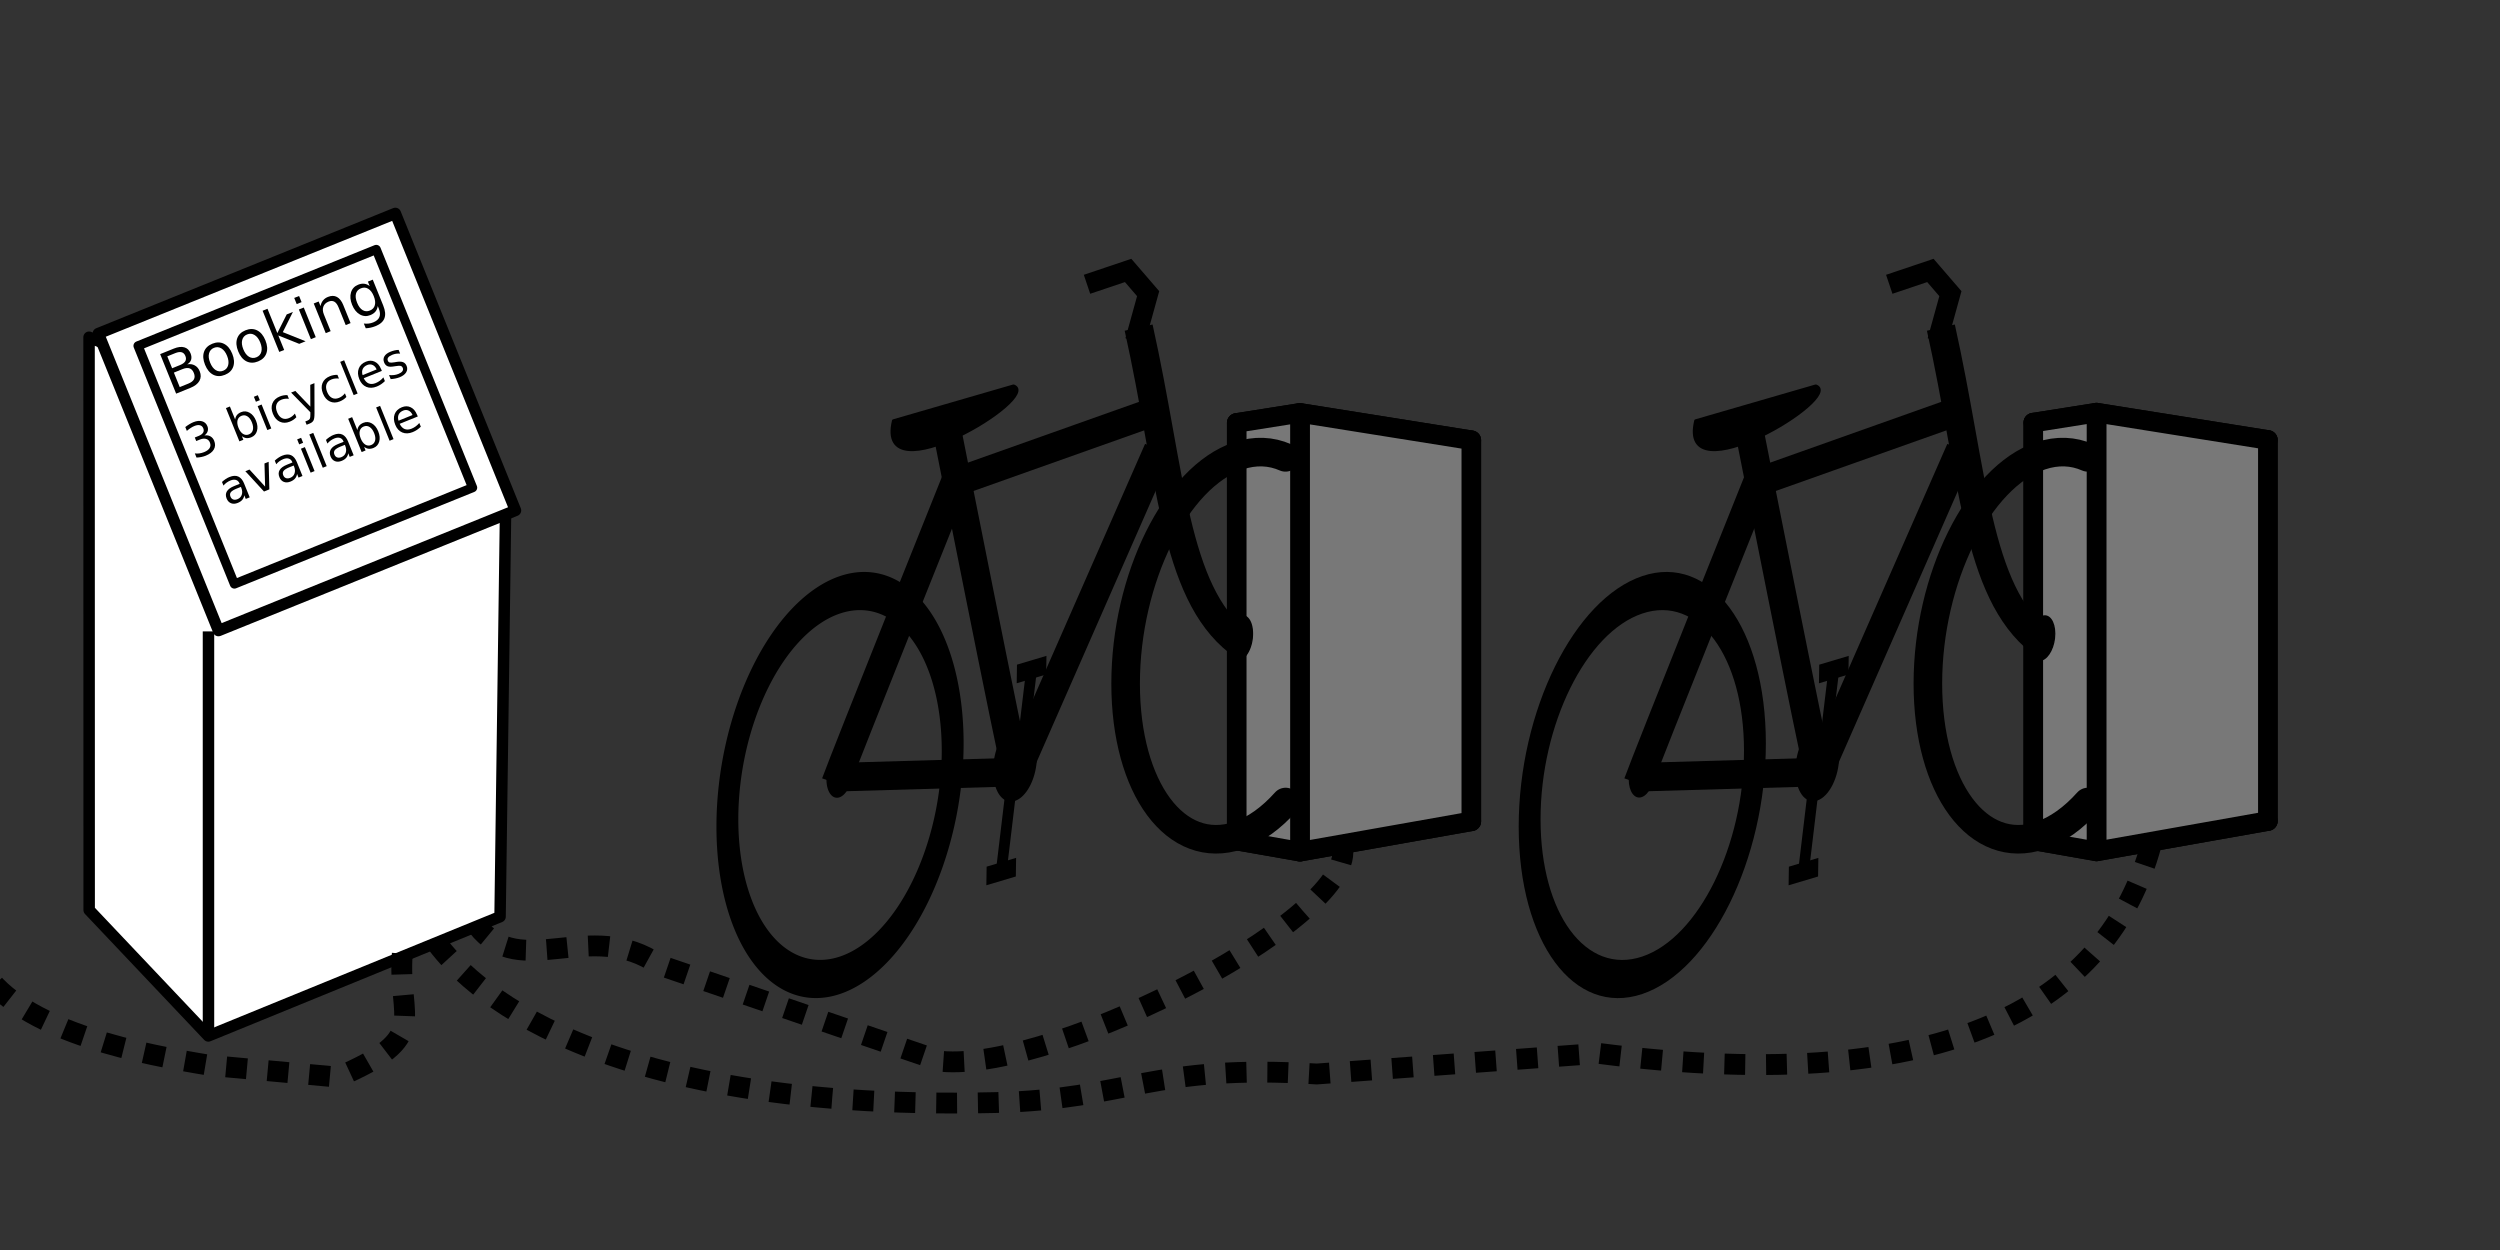 <?xml version="1.0" encoding="UTF-8" standalone="no"?>
<!-- Created with Inkscape (http://www.inkscape.org/) -->

<svg
   xmlns:dc="http://purl.org/dc/elements/1.1/"
   xmlns:cc="http://creativecommons.org/ns#"
   xmlns:rdf="http://www.w3.org/1999/02/22-rdf-syntax-ns#"
   xmlns:svg="http://www.w3.org/2000/svg"
   xmlns="http://www.w3.org/2000/svg"
   xmlns:sodipodi="http://sodipodi.sourceforge.net/DTD/sodipodi-0.dtd"
   xmlns:inkscape="http://www.inkscape.org/namespaces/inkscape"
   width="120"
   height="60"
   id="svg4029"
   version="1.1"
   inkscape:version="0.48.4 r9939"
   sodipodi:docname="station.svg">
  <rect width="100%" height="100%" fill="#333333" stroke="none"/>
  <defs
     id="defs4031">
    <inkscape:perspective
       sodipodi:type="inkscape:persp3d"
       inkscape:vp_x="-0.536302 : 30.201968 : 1"
       inkscape:vp_y="0 : 1055.4232 : 0"
       inkscape:vp_z="124.91365 : 30.201968 : 1"
       inkscape:persp3d-origin="62.188678 : 19.647737 : 1"
       id="perspective4737" />
    <inkscape:perspective
       sodipodi:type="inkscape:persp3d"
       inkscape:vp_x="16.773598 : -495.05119 : 1"
       inkscape:vp_y="0 : 1055.4232 : 0"
       inkscape:vp_z="142.22355 : -495.05119 : 1"
       inkscape:persp3d-origin="79.498578 : -505.60542 : 1"
       id="perspective4737-6" />
    <inkscape:perspective
       sodipodi:type="inkscape:persp3d"
       inkscape:vp_x="64.149753 : -429.64382 : 1"
       inkscape:vp_y="0 : 1055.4232 : 0"
       inkscape:vp_z="189.59971 : -429.64382 : 1"
       inkscape:persp3d-origin="126.87473 : -440.19805 : 1"
       id="perspective4737-8" />
    <inkscape:perspective
       sodipodi:type="inkscape:persp3d"
       inkscape:vp_x="46.917367 : -475.80424 : 1"
       inkscape:vp_y="0 : 1055.4232 : 0"
       inkscape:vp_z="172.36732 : -475.80424 : 1"
       inkscape:persp3d-origin="109.64235 : -486.35847 : 1"
       id="perspective4737-1" />
    <inkscape:perspective
       sodipodi:type="inkscape:persp3d"
       inkscape:vp_x="48.502413 : 34.905288 : 1"
       inkscape:vp_y="0 : 1055.4232 : 0"
       inkscape:vp_z="173.95237 : 34.905288 : 1"
       inkscape:persp3d-origin="111.22739 : 24.351058 : 1"
       id="perspective4737-5" />
  </defs>
  <sodipodi:namedview
     id="base"
     pagecolor="#ffffff"
     bordercolor="#666666"
     borderopacity="1.0"
     inkscape:pageopacity="0.0"
     inkscape:pageshadow="2"
     inkscape:zoom="4"
     inkscape:cx="67.623593"
     inkscape:cy="25.651537"
     inkscape:document-units="px"
     inkscape:current-layer="layer1"
     showgrid="false"
     inkscape:window-width="1280"
     inkscape:window-height="751"
     inkscape:window-x="0"
     inkscape:window-y="25"
     inkscape:window-maximized="1"
     showguides="true"
     inkscape:guide-bbox="true" />
  <g
     inkscape:label="Layer 1"
     inkscape:groupmode="layer"
     id="layer1"
     transform="translate(0,-992.362)">
    <g
       sodipodi:type="inkscape:box3d"
       style="fill:#787878;fill-opacity:1;stroke:#000000;stroke-width:1;stroke-linecap:round;stroke-linejoin:round;stroke-miterlimit:4;stroke-opacity:1;stroke-dasharray:none;stroke-dashoffset:0"
       id="g3076"
       inkscape:perspectiveID="#perspective4737"
       inkscape:corner0="0.047169303 : 0.019424106 : 0 : 1"
       inkscape:corner7="-0.0033222686 : -0.00046511599 : 0.15099847 : 1">
      <path
         sodipodi:type="inkscape:box3dside"
         id="path3086"
         style="fill:#787878;fill-opacity:1;fill-rule:evenodd;stroke:#000000;stroke-width:0.94;stroke-miterlimit:4;stroke-opacity:1;stroke-dasharray:none"
         inkscape:box3dsidetype="13"
         d="m 59.363,1032.708 3.035,0.534 8.225,-1.458 -2.999,-0.406 z" />
      <path
         sodipodi:type="inkscape:box3dside"
         id="path3078"
         style="fill:#787878;fill-opacity:1;fill-rule:evenodd;stroke:#000000;stroke-width:0.94;stroke-miterlimit:4;stroke-opacity:1;stroke-dasharray:none"
         inkscape:box3dsidetype="6"
         d="m 59.363,1012.662 0,20.046 8.261,-1.329 0,-17.52 z" />
      <path
         sodipodi:type="inkscape:box3dside"
         id="path3088"
         style="fill:#787878;fill-opacity:1;fill-rule:evenodd;stroke:#000000;stroke-width:0.94;stroke-miterlimit:4;stroke-opacity:1;stroke-dasharray:none"
         inkscape:box3dsidetype="11"
         d="m 67.624,1013.859 2.999,-0.365 0,18.291 -2.999,-0.406 z" />
      <path
         sodipodi:type="inkscape:box3dside"
         id="path3080"
         style="fill:#787878;fill-opacity:1;fill-rule:evenodd;stroke:#000000;stroke-width:0.94;stroke-miterlimit:4;stroke-opacity:1;stroke-dasharray:none"
         inkscape:box3dsidetype="5"
         d="m 59.363,1012.662 3.035,-0.481 8.225,1.313 -2.999,0.365 z" />
      <path
         sodipodi:type="inkscape:box3dside"
         id="path3084"
         style="fill:#787878;fill-opacity:1;fill-rule:evenodd;stroke:#000000;stroke-width:0.94;stroke-miterlimit:4;stroke-opacity:1;stroke-dasharray:none"
         inkscape:box3dsidetype="14"
         d="m 62.398,1012.181 0,21.062 8.225,-1.458 0,-18.291 z" />
      <path
         sodipodi:type="inkscape:box3dside"
         id="path3082"
         style="fill:#787878;fill-opacity:1;fill-rule:evenodd;stroke:#000000;stroke-width:0.94;stroke-miterlimit:4;stroke-opacity:1;stroke-dasharray:none"
         inkscape:box3dsidetype="3"
         d="m 59.363,1012.662 3.035,-0.481 0,21.062 -3.035,-0.534 z" />
    </g>
    <g
       style="stroke:#000000;stroke-opacity:1"
       id="g4133">
      <path
         inkscape:connector-curvature="0"
         transform="translate(0,992.362)"
         id="path3885"
         d="m 61.701,21.953 c -0.688,-0.303 -1.455,-0.343 -2.263,-0.071 -2.987,1.006 -5.408,5.901 -5.408,10.933 l 0,0 c 0,5.032 2.421,8.295 5.408,7.288 0.811,-0.273 1.581,-0.834 2.272,-1.606"
         style="fill:none;stroke:#000000;stroke-width:1.372;stroke-linecap:round;stroke-miterlimit:4;stroke-opacity:1;stroke-dasharray:none" />
      <path
         transform="matrix(-0.059,0.02,0,0.129,70.222,968.343)"
         d="m 191.424,395.51 a 10.102,7.829 0 1 1 -20.203,0 10.102,7.829 0 1 1 20.203,0 z"
         sodipodi:ry="7.8286824"
         sodipodi:rx="10.101525"
         sodipodi:cy="395.5105"
         sodipodi:cx="181.32239"
         id="path3767-3-3"
         style="fill:#000000;fill-opacity:1;stroke:#000000;stroke-width:1;stroke-miterlimit:4;stroke-opacity:1;stroke-dasharray:none"
         sodipodi:type="arc" />
      <path
         sodipodi:nodetypes="cc"
         inkscape:connector-curvature="0"
         id="path3769-1-6"
         d="m 59.436,1023.172 c -3.095,-2.415 -3.22,-8.073 -4.782,-15.085"
         style="fill:none;stroke:#000000;stroke-width:1.372;stroke-linecap:butt;stroke-linejoin:round;stroke-miterlimit:4;stroke-opacity:1;stroke-dasharray:none" />
      <path
         transform="matrix(-0.101,0.034,0,0.173,59.196,949.848)"
         d="m 240.416,426.825 a 53.538,52.78 0 1 1 -107.076,0 53.538,52.78 0 1 1 107.076,0 z"
         sodipodi:ry="52.780472"
         sodipodi:rx="53.538086"
         sodipodi:cy="426.82523"
         sodipodi:cx="186.87822"
         id="path2997-5-4-3"
         style="fill:none;stroke:#000000;stroke-width:10.392;stroke-miterlimit:4;stroke-opacity:1;stroke-dasharray:none"
         sodipodi:type="arc" />
      <path
         transform="matrix(-0.059,0.02,0,0.129,50.993,974.902)"
         d="m 191.424,395.51 a 10.102,7.829 0 1 1 -20.203,0 10.102,7.829 0 1 1 20.203,0 z"
         sodipodi:ry="7.8286824"
         sodipodi:rx="10.101525"
         sodipodi:cy="395.5105"
         sodipodi:cx="181.32239"
         id="path3767-9-4-4"
         style="fill:#000000;fill-opacity:1;stroke:#000000;stroke-width:1;stroke-miterlimit:4;stroke-opacity:1;stroke-dasharray:none"
         sodipodi:type="arc" />
      <path
         sodipodi:nodetypes="cc"
         inkscape:connector-curvature="0"
         id="path3807-8-8"
         d="m 40.107,1029.955 c 0.481,-1.331 5.82,-14.645 5.82,-14.645"
         style="fill:none;stroke:#000000;stroke-width:1.372;stroke-linecap:butt;stroke-linejoin:miter;stroke-miterlimit:4;stroke-opacity:1;stroke-dasharray:none" />
      <path
         sodipodi:nodetypes="cc"
         inkscape:connector-curvature="0"
         id="path3809-8-0"
         d="m 45.66,1015.58 9.825,-3.49"
         style="fill:none;stroke:#000000;stroke-width:1.372;stroke-linecap:butt;stroke-linejoin:miter;stroke-miterlimit:4;stroke-opacity:1;stroke-dasharray:none" />
      <path
         sodipodi:nodetypes="cc"
         inkscape:connector-curvature="0"
         id="path3811-4-0"
         d="m 48.864,1029.793 c -0.32,-1.151 -3.471,-17.092 -3.471,-17.092"
         style="fill:none;stroke:#000000;stroke-width:1.372;stroke-linecap:butt;stroke-linejoin:miter;stroke-miterlimit:4;stroke-opacity:1;stroke-dasharray:none" />
      <path
         transform="matrix(-0.099,0.033,0,0.215,66.674,937.977)"
         d="m 191.424,395.51 a 10.102,7.829 0 1 1 -20.203,0 10.102,7.829 0 1 1 20.203,0 z"
         sodipodi:ry="7.8286824"
         sodipodi:rx="10.101525"
         sodipodi:cy="395.5105"
         sodipodi:cx="181.32239"
         id="path3767-9-3-0-1"
         style="fill:#000000;fill-opacity:1;stroke:#000000;stroke-width:1;stroke-miterlimit:4;stroke-opacity:1;stroke-dasharray:none"
         sodipodi:type="arc" />
      <path
         sodipodi:nodetypes="cc"
         inkscape:connector-curvature="0"
         id="path3831-7-7"
         d="m 48.917,1029.416 -8.757,0.252"
         style="fill:none;stroke:#000000;stroke-width:1.372;stroke-linecap:butt;stroke-linejoin:miter;stroke-miterlimit:4;stroke-opacity:1;stroke-dasharray:none" />
      <path
         sodipodi:nodetypes="cc"
         inkscape:connector-curvature="0"
         id="path3833-6-1"
         d="m 55.592,1013.943 -6.674,15.203"
         style="fill:none;stroke:#000000;stroke-width:1.372;stroke-linecap:butt;stroke-linejoin:miter;stroke-miterlimit:4;stroke-opacity:1;stroke-dasharray:none" />
      <path
         sodipodi:nodetypes="cccc"
         inkscape:connector-curvature="0"
         id="path3835-6-3"
         d="m 54.484,1008.724 0.627,-2.266 -0.961,-1.115 -1.974,0.665"
         style="fill:none;stroke:#000000;stroke-width:0.961;stroke-linecap:butt;stroke-linejoin:miter;stroke-miterlimit:4;stroke-opacity:1;stroke-dasharray:none" />
      <path
         sodipodi:nodetypes="ccc"
         inkscape:connector-curvature="0"
         id="path3837-4-0"
         d="m 48.65,1010.884 -5.767,1.673 c -0.897,3.731 7.196,-1.161 5.767,-1.673 z"
         style="fill:#000000;fill-opacity:1;stroke:#000000;stroke-width:0.137px;stroke-linecap:round;stroke-linejoin:round;stroke-opacity:1" />
      <g
         style="stroke:#000000;stroke-opacity:1"
         transform="matrix(-0.106,0.036,0,0.178,85.173,925.389)"
         id="g3873-2-2">
        <path
           style="fill:none;stroke:#000000;stroke-width:5;stroke-linecap:butt;stroke-linejoin:miter;stroke-miterlimit:4;stroke-opacity:1;stroke-dasharray:none"
           d="m 345.86,520.048 4.546,21.718"
           id="path3839-6-9"
           inkscape:connector-curvature="0"
           sodipodi:nodetypes="cc" />
        <path
           style="fill:none;stroke:#000000;stroke-width:5;stroke-linecap:butt;stroke-linejoin:miter;stroke-miterlimit:4;stroke-opacity:1;stroke-dasharray:none"
           d="m 343.455,540.633 13.351,-0.327"
           id="path3841-6-6"
           inkscape:connector-curvature="0"
           sodipodi:nodetypes="cc" />
      </g>
      <g
         id="g3873-0-2-2"
         style="stroke:#000000;stroke-opacity:1;display:inline"
         transform="matrix(0.106,-0.036,0,-0.178,12.402,1133.309)">
        <path
           style="fill:none;stroke:#000000;stroke-width:5;stroke-linecap:butt;stroke-linejoin:miter;stroke-miterlimit:4;stroke-opacity:1;stroke-dasharray:none"
           d="m 345.86,520.048 4.546,21.718"
           id="path3839-2-3-0"
           inkscape:connector-curvature="0"
           sodipodi:nodetypes="cc" />
        <path
           style="fill:none;stroke:#000000;stroke-width:5;stroke-linecap:butt;stroke-linejoin:miter;stroke-miterlimit:4;stroke-opacity:1;stroke-dasharray:none"
           d="m 343.455,540.633 13.351,-0.327"
           id="path3841-9-5-2"
           inkscape:connector-curvature="0"
           sodipodi:nodetypes="cc" />
      </g>
    </g>
    <path
       style="fill:#ffffff;fill-opacity:1;stroke:#000000;stroke-width:0.55px;stroke-linecap:butt;stroke-linejoin:round;stroke-opacity:1"
       d="m 4.275,1008.548 c 0,0.613 0.005,27.497 0.005,27.497 l 5.719,6.042 14.004,-5.724 0.264,-19.455 z"
       id="path5345"
       inkscape:connector-curvature="0"
       sodipodi:nodetypes="cccccc" />
    <rect
       style="fill:#ffffff;fill-opacity:1;stroke:#000000;stroke-width:0.55;stroke-linecap:butt;stroke-linejoin:round;stroke-miterlimit:4;stroke-opacity:1;stroke-dasharray:none"
       id="rect5325"
       width="15.379"
       height="15.379"
       x="-373.782"
       y="936.575"
       transform="matrix(0.927,-0.375,0.375,0.927,0,0)" />
    <path
       style="fill:none;stroke:#000000;stroke-width:0.55px;stroke-linecap:butt;stroke-linejoin:miter;stroke-opacity:1"
       d="m 10.007,1022.669 0,19.248"
       id="path5349"
       inkscape:connector-curvature="0"
       sodipodi:nodetypes="cc" />
    <rect
       style="fill:#ffffff;fill-opacity:1;stroke:#000000;stroke-width:0.441;stroke-linecap:butt;stroke-linejoin:round;stroke-miterlimit:4;stroke-opacity:1;stroke-dasharray:none"
       id="rect5325-1"
       width="12.334"
       height="12.334"
       x="-372.235"
       y="937.835"
       transform="matrix(0.927,-0.375,0.375,0.927,0,0)" />
    <g
       transform="matrix(0.927,-0.375,0.375,0.927,0,0)"
       style="font-size:14.039px;font-style:normal;font-weight:normal;line-height:125%;letter-spacing:0px;word-spacing:0px;fill:#000000;fill-opacity:1;stroke:none;font-family:Sans"
       id="text5409">
      <path
         d="m -371.123,939.672 0,0.75 0.444,0 c 0.149,0 0.259,-0.031 0.33,-0.092 0.072,-0.062 0.108,-0.157 0.108,-0.284 0,-0.128 -0.036,-0.222 -0.108,-0.282 -0.071,-0.061 -0.181,-0.092 -0.33,-0.092 l -0.444,0 m 0,-0.842 0,0.617 0.41,0 c 0.135,10e-6 0.236,-0.025 0.302,-0.075 0.067,-0.051 0.1,-0.129 0.1,-0.233 0,-0.103 -0.033,-0.181 -0.1,-0.232 -0.066,-0.051 -0.166,-0.077 -0.302,-0.077 l -0.41,0 m -0.277,-0.228 0.707,0 c 0.211,10e-6 0.374,0.044 0.488,0.132 0.114,0.088 0.171,0.213 0.171,0.374 0,0.125 -0.029,0.225 -0.088,0.299 -0.059,0.074 -0.144,0.12 -0.258,0.138 0.136,0.029 0.242,0.09 0.317,0.184 0.076,0.092 0.114,0.208 0.114,0.347 0,0.183 -0.062,0.324 -0.186,0.424 -0.124,0.1 -0.301,0.149 -0.531,0.149 l -0.735,0 0,-2.047"
         style="font-size:2.808px"
         id="path5520" />
      <path
         d="m -368.891,939.291 c -0.135,0 -0.242,0.053 -0.321,0.159 -0.079,0.105 -0.118,0.25 -0.118,0.433 0,0.184 0.039,0.329 0.117,0.435 0.079,0.105 0.186,0.158 0.322,0.158 0.134,0 0.241,-0.053 0.319,-0.159 0.079,-0.106 0.118,-0.25 0.118,-0.433 -1e-5,-0.182 -0.039,-0.326 -0.118,-0.432 -0.079,-0.107 -0.185,-0.16 -0.319,-0.16 m 0,-0.214 c 0.219,0 0.392,0.071 0.517,0.214 0.125,0.143 0.188,0.34 0.188,0.592 0,0.251 -0.063,0.449 -0.188,0.592 -0.125,0.143 -0.298,0.214 -0.517,0.214 -0.22,0 -0.393,-0.071 -0.518,-0.214 -0.124,-0.143 -0.186,-0.341 -0.186,-0.592 0,-0.252 0.062,-0.45 0.186,-0.592 0.125,-0.143 0.298,-0.214 0.518,-0.214"
         style="font-size:2.808px"
         id="path5522" />
      <path
         d="m -367.174,939.291 c -0.135,0 -0.242,0.053 -0.321,0.159 -0.079,0.105 -0.118,0.25 -0.118,0.433 0,0.184 0.039,0.329 0.117,0.435 0.079,0.105 0.186,0.158 0.322,0.158 0.134,0 0.241,-0.053 0.319,-0.159 0.079,-0.106 0.118,-0.25 0.118,-0.433 -10e-6,-0.182 -0.039,-0.326 -0.118,-0.432 -0.079,-0.107 -0.185,-0.16 -0.319,-0.16 m 0,-0.214 c 0.219,0 0.392,0.071 0.517,0.214 0.125,0.143 0.188,0.34 0.188,0.592 0,0.251 -0.063,0.449 -0.188,0.592 -0.125,0.143 -0.298,0.214 -0.517,0.214 -0.22,0 -0.393,-0.071 -0.518,-0.214 -0.124,-0.143 -0.186,-0.341 -0.186,-0.592 0,-0.252 0.062,-0.45 0.186,-0.592 0.125,-0.143 0.298,-0.214 0.518,-0.214"
         style="font-size:2.808px"
         id="path5524" />
      <path
         d="m -366.062,938.516 0.254,0 0,1.26 0.753,-0.662 0.322,0 -0.814,0.718 0.849,0.817 -0.329,0 -0.78,-0.75 0,0.75 -0.254,0 0,-2.133"
         style="font-size:2.808px"
         id="path5526" />
      <path
         d="m -364.424,939.114 0.252,0 0,1.536 -0.252,0 0,-1.536 m 0,-0.598 0.252,0 0,0.319 -0.252,0 0,-0.319"
         style="font-size:2.808px"
         id="path5528" />
      <path
         d="m -362.369,939.723 0,0.927 -0.252,0 0,-0.919 c 0,-0.145 -0.028,-0.254 -0.085,-0.326 -0.057,-0.072 -0.142,-0.108 -0.255,-0.108 -0.136,0 -0.244,0.043 -0.322,0.13 -0.079,0.087 -0.118,0.205 -0.118,0.355 l 0,0.868 -0.254,0 0,-1.536 0.254,0 0,0.239 c 0.06,-0.092 0.131,-0.161 0.213,-0.207 0.082,-0.046 0.177,-0.069 0.284,-0.069 0.176,0 0.31,0.055 0.4,0.165 0.09,0.109 0.136,0.269 0.136,0.481"
         style="font-size:2.808px"
         id="path5530" />
      <path
         d="m -360.852,939.864 c 0,-0.183 -0.038,-0.324 -0.114,-0.425 -0.075,-0.101 -0.181,-0.151 -0.317,-0.151 -0.135,0 -0.241,0.05 -0.317,0.151 -0.075,0.101 -0.112,0.242 -0.112,0.425 0,0.182 0.037,0.323 0.112,0.424 0.076,0.101 0.181,0.151 0.317,0.151 0.136,0 0.242,-0.05 0.317,-0.151 0.076,-0.101 0.114,-0.242 0.114,-0.424 m 0.252,0.595 c 0,0.261 -0.058,0.456 -0.174,0.583 -0.116,0.128 -0.294,0.192 -0.533,0.192 -0.089,0 -0.172,-0.007 -0.251,-0.021 -0.079,-0.013 -0.155,-0.033 -0.229,-0.06 l 0,-0.245 c 0.074,0.04 0.147,0.07 0.219,0.089 0.072,0.019 0.146,0.029 0.221,0.029 0.165,0 0.289,-0.043 0.372,-0.13 0.082,-0.086 0.123,-0.216 0.123,-0.391 l 0,-0.125 c -0.052,0.09 -0.119,0.158 -0.2,0.203 -0.081,0.045 -0.179,0.067 -0.292,0.067 -0.188,0 -0.34,-0.072 -0.455,-0.215 -0.115,-0.143 -0.173,-0.334 -0.173,-0.57 0,-0.238 0.058,-0.428 0.173,-0.572 0.115,-0.143 0.267,-0.215 0.455,-0.215 0.113,0 0.211,0.022 0.292,0.067 0.081,0.045 0.148,0.112 0.2,0.203 l 0,-0.233 0.252,0 0,1.345"
         style="font-size:2.808px"
         id="path5532" />
    </g>
    <g
       transform="matrix(0.927,-0.375,0.375,0.927,0,0)"
       style="font-size:2.268px;font-style:normal;font-weight:normal;line-height:125%;letter-spacing:0px;word-spacing:0px;fill:#000000;fill-opacity:1;stroke:none;font-family:Sans"
       id="text5413">
      <path
         d="m -370.898,943.019 c 0.107,0.023 0.19,0.07 0.25,0.143 0.06,0.072 0.091,0.162 0.091,0.268 -10e-6,0.163 -0.056,0.289 -0.168,0.379 -0.112,0.089 -0.272,0.134 -0.478,0.134 -0.069,0 -0.141,-0.007 -0.215,-0.021 -0.073,-0.013 -0.149,-0.034 -0.227,-0.061 l 0,-0.216 c 0.062,0.036 0.13,0.064 0.204,0.082 0.074,0.018 0.151,0.028 0.231,0.028 0.14,0 0.247,-0.028 0.32,-0.083 0.074,-0.055 0.111,-0.136 0.111,-0.241 0,-0.098 -0.034,-0.173 -0.103,-0.228 -0.068,-0.055 -0.163,-0.083 -0.285,-0.083 l -0.193,0 0,-0.184 0.202,0 c 0.11,0 0.194,-0.022 0.253,-0.065 0.058,-0.044 0.087,-0.108 0.087,-0.19 -10e-6,-0.085 -0.03,-0.15 -0.091,-0.195 -0.06,-0.046 -0.146,-0.069 -0.258,-0.069 -0.061,0 -0.127,0.007 -0.197,0.02 -0.07,0.013 -0.147,0.034 -0.231,0.062 l 0,-0.199 c 0.085,-0.024 0.164,-0.041 0.238,-0.053 0.075,-0.012 0.145,-0.018 0.21,-0.018 0.17,0 0.304,0.039 0.403,0.116 0.099,0.077 0.148,0.181 0.148,0.312 0,0.091 -0.026,0.169 -0.079,0.233 -0.052,0.063 -0.127,0.106 -0.224,0.131"
         style=""
         id="path5535" />
      <path
         d="m -368.547,943.292 c 0,-0.15 -0.031,-0.267 -0.093,-0.352 -0.061,-0.086 -0.146,-0.128 -0.254,-0.128 -0.108,0 -0.193,0.043 -0.255,0.128 -0.061,0.085 -0.092,0.202 -0.092,0.352 0,0.15 0.031,0.268 0.092,0.353 0.062,0.085 0.147,0.127 0.255,0.127 0.108,0 0.192,-0.042 0.254,-0.127 0.062,-0.086 0.093,-0.203 0.093,-0.353 m -0.693,-0.433 c 0.043,-0.074 0.097,-0.128 0.162,-0.164 0.066,-0.036 0.144,-0.054 0.235,-0.054 0.151,10e-6 0.273,0.06 0.367,0.179 0.095,0.12 0.142,0.277 0.142,0.472 0,0.195 -0.047,0.352 -0.142,0.472 -0.094,0.12 -0.216,0.179 -0.367,0.179 -0.091,0 -0.169,-0.018 -0.235,-0.053 -0.065,-0.036 -0.119,-0.091 -0.162,-0.165 l 0,0.186 -0.205,0 0,-1.723 0.205,0 0,0.671"
         style=""
         id="path5537" />
      <path
         d="m -367.998,942.671 0.204,0 0,1.24 -0.204,0 0,-1.24 m 0,-0.483 0.204,0 0,0.258 -0.204,0 0,-0.258"
         style=""
         id="path5539" />
      <path
         d="m -366.476,942.718 0,0.19 c -0.058,-0.032 -0.116,-0.055 -0.174,-0.071 -0.058,-0.016 -0.116,-0.024 -0.175,-0.024 -0.132,10e-6 -0.235,0.042 -0.308,0.126 -0.073,0.083 -0.11,0.201 -0.11,0.352 0,0.151 0.036,0.269 0.11,0.353 0.073,0.083 0.176,0.125 0.308,0.125 0.059,0 0.117,-0.008 0.175,-0.023 0.058,-0.016 0.116,-0.04 0.174,-0.072 l 0,0.188 c -0.057,0.027 -0.116,0.046 -0.177,0.06 -0.06,0.013 -0.125,0.02 -0.194,0.02 -0.187,0 -0.335,-0.059 -0.445,-0.176 -0.11,-0.117 -0.165,-0.276 -0.165,-0.475 0,-0.202 0.055,-0.361 0.166,-0.477 0.111,-0.116 0.264,-0.174 0.457,-0.174 0.063,10e-6 0.124,0.007 0.184,0.02 0.06,0.013 0.118,0.032 0.174,0.058"
         style=""
         id="path5541" />
      <path
         d="m -365.604,944.026 c -0.058,0.148 -0.114,0.244 -0.168,0.289 -0.055,0.045 -0.128,0.068 -0.219,0.068 l -0.163,0 0,-0.171 0.12,0 c 0.056,0 0.1,-0.013 0.131,-0.04 0.031,-0.027 0.065,-0.089 0.103,-0.188 l 0.036,-0.093 -0.502,-1.22 0.216,0 0.388,0.97 0.388,-0.97 0.216,0 -0.545,1.356"
         style=""
         id="path5543" />
      <path
         d="m -363.885,942.718 0,0.19 c -0.058,-0.032 -0.116,-0.055 -0.174,-0.071 -0.058,-0.016 -0.116,-0.024 -0.175,-0.024 -0.132,10e-6 -0.235,0.042 -0.308,0.126 -0.073,0.083 -0.11,0.201 -0.11,0.352 -10e-6,0.151 0.036,0.269 0.11,0.353 0.073,0.083 0.176,0.125 0.308,0.125 0.059,0 0.117,-0.008 0.175,-0.023 0.058,-0.016 0.116,-0.04 0.174,-0.072 l 0,0.188 c -0.057,0.027 -0.116,0.046 -0.177,0.06 -0.061,0.013 -0.125,0.02 -0.194,0.02 -0.187,0 -0.335,-0.059 -0.445,-0.176 -0.11,-0.117 -0.165,-0.276 -0.165,-0.475 0,-0.202 0.055,-0.361 0.166,-0.477 0.111,-0.116 0.264,-0.174 0.457,-0.174 0.063,10e-6 0.124,0.007 0.184,0.02 0.06,0.013 0.118,0.032 0.174,0.058"
         style=""
         id="path5545" />
      <path
         d="m -363.528,942.188 0.204,0 0,1.723 -0.204,0 0,-1.723"
         style=""
         id="path5547" />
      <path
         d="m -361.838,943.24 0,0.1 -0.937,0 c 0.009,0.14 0.051,0.247 0.126,0.321 0.076,0.073 0.182,0.11 0.317,0.11 0.078,0 0.154,-0.01 0.227,-0.029 0.074,-0.019 0.147,-0.048 0.219,-0.086 l 0,0.193 c -0.073,0.031 -0.148,0.055 -0.225,0.071 -0.077,0.016 -0.155,0.024 -0.234,0.024 -0.198,0 -0.355,-0.058 -0.471,-0.173 -0.115,-0.115 -0.173,-0.271 -0.173,-0.467 0,-0.203 0.055,-0.364 0.164,-0.483 0.11,-0.12 0.258,-0.179 0.444,-0.179 0.167,10e-6 0.299,0.054 0.395,0.162 0.098,0.107 0.146,0.253 0.146,0.437 m -0.204,-0.06 c -0.001,-0.111 -0.033,-0.2 -0.094,-0.267 -0.061,-0.066 -0.141,-0.1 -0.241,-0.1 -0.114,10e-6 -0.205,0.032 -0.274,0.096 -0.068,0.064 -0.107,0.155 -0.117,0.271 l 0.727,-0.001"
         style=""
         id="path5549" />
      <path
         d="m -360.713,942.707 0,0.193 c -0.058,-0.029 -0.117,-0.052 -0.179,-0.067 -0.062,-0.015 -0.126,-0.022 -0.193,-0.022 -0.101,0 -0.177,0.015 -0.228,0.046 -0.05,0.031 -0.075,0.077 -0.075,0.14 0,0.047 0.018,0.085 0.054,0.112 0.036,0.027 0.109,0.052 0.218,0.076 l 0.07,0.015 c 0.145,0.031 0.247,0.075 0.308,0.132 0.061,0.056 0.092,0.135 0.092,0.236 0,0.115 -0.046,0.206 -0.137,0.274 -0.091,0.067 -0.216,0.101 -0.375,0.101 -0.067,0 -0.136,-0.007 -0.208,-0.02 -0.072,-0.013 -0.147,-0.032 -0.227,-0.058 l 0,-0.21 c 0.075,0.039 0.15,0.069 0.223,0.089 0.073,0.019 0.145,0.029 0.217,0.029 0.096,0 0.17,-0.016 0.222,-0.049 0.052,-0.033 0.077,-0.08 0.077,-0.14 0,-0.055 -0.019,-0.098 -0.057,-0.127 -0.037,-0.029 -0.119,-0.058 -0.245,-0.085 l -0.071,-0.017 c -0.126,-0.027 -0.217,-0.067 -0.274,-0.122 -0.056,-0.055 -0.084,-0.131 -0.084,-0.227 0,-0.117 0.041,-0.207 0.124,-0.27 0.083,-0.064 0.2,-0.095 0.352,-0.095 0.075,10e-6 0.146,0.006 0.213,0.017 0.066,0.011 0.128,0.028 0.184,0.05"
         style=""
         id="path5551" />
    </g>
    <g
       transform="matrix(0.927,-0.375,0.375,0.927,0,0)"
       style="font-size:2.268px;font-style:normal;font-weight:normal;line-height:125%;letter-spacing:0px;word-spacing:0px;fill:#000000;fill-opacity:1;stroke:none;font-family:Sans"
       id="text5417">
      <path
         d="m -370.4,945.963 c -0.165,0 -0.279,0.019 -0.342,0.057 -0.064,0.038 -0.095,0.102 -0.095,0.193 0,0.072 0.024,0.13 0.071,0.173 0.048,0.042 0.113,0.063 0.195,0.063 0.113,0 0.203,-0.04 0.271,-0.12 0.069,-0.081 0.103,-0.187 0.103,-0.32 l 0,-0.045 -0.203,0 m 0.406,-0.084 0,0.708 -0.204,0 0,-0.188 c -0.046,0.075 -0.104,0.131 -0.174,0.167 -0.069,0.035 -0.154,0.053 -0.255,0.053 -0.127,0 -0.228,-0.035 -0.303,-0.106 -0.075,-0.072 -0.112,-0.167 -0.112,-0.287 0,-0.14 0.046,-0.245 0.14,-0.316 0.094,-0.071 0.233,-0.106 0.419,-0.106 l 0.286,0 0,-0.02 c 0,-0.094 -0.031,-0.166 -0.093,-0.217 -0.061,-0.052 -0.148,-0.077 -0.259,-0.077 -0.071,0 -0.14,0.009 -0.207,0.025 -0.067,0.017 -0.132,0.043 -0.194,0.076 l 0,-0.188 c 0.075,-0.029 0.147,-0.05 0.217,-0.064 0.07,-0.015 0.138,-0.022 0.205,-0.022 0.179,0 0.313,0.046 0.402,0.14 0.089,0.093 0.133,0.234 0.133,0.423"
         style=""
         id="path5554" />
      <path
         d="m -369.719,945.346 0.216,0 0.388,1.041 0.388,-1.041 0.216,0 -0.465,1.24 -0.277,0 -0.465,-1.24"
         style=""
         id="path5556" />
      <path
         d="m -367.667,945.963 c -0.165,0 -0.279,0.019 -0.342,0.057 -0.064,0.038 -0.095,0.102 -0.095,0.193 0,0.072 0.024,0.13 0.071,0.173 0.048,0.042 0.113,0.063 0.195,0.063 0.113,0 0.203,-0.04 0.271,-0.12 0.069,-0.081 0.103,-0.187 0.103,-0.32 l 0,-0.045 -0.203,0 m 0.406,-0.084 0,0.708 -0.204,0 0,-0.188 c -0.046,0.075 -0.104,0.131 -0.174,0.167 -0.069,0.035 -0.154,0.053 -0.255,0.053 -0.127,0 -0.228,-0.035 -0.303,-0.106 -0.075,-0.072 -0.112,-0.167 -0.112,-0.287 0,-0.14 0.046,-0.245 0.14,-0.316 0.094,-0.071 0.233,-0.106 0.419,-0.106 l 0.286,0 0,-0.02 c 0,-0.094 -0.031,-0.166 -0.093,-0.217 -0.061,-0.052 -0.148,-0.077 -0.259,-0.077 -0.071,0 -0.14,0.009 -0.207,0.025 -0.067,0.017 -0.132,0.043 -0.194,0.076 l 0,-0.188 c 0.075,-0.029 0.147,-0.05 0.217,-0.064 0.07,-0.015 0.138,-0.022 0.205,-0.022 0.179,0 0.313,0.046 0.402,0.14 0.089,0.093 0.133,0.234 0.133,0.423"
         style=""
         id="path5558" />
      <path
         d="m -366.839,945.346 0.204,0 0,1.24 -0.204,0 0,-1.24 m 0,-0.483 0.204,0 0,0.258 -0.204,0 0,-0.258"
         style=""
         id="path5560" />
      <path
         d="m -366.21,944.863 0.204,0 0,1.723 -0.204,0 0,-1.723"
         style=""
         id="path5562" />
      <path
         d="m -365.017,945.963 c -0.165,0 -0.279,0.019 -0.342,0.057 -0.064,0.038 -0.095,0.102 -0.095,0.193 0,0.072 0.024,0.13 0.071,0.173 0.048,0.042 0.113,0.063 0.195,0.063 0.113,0 0.203,-0.04 0.271,-0.12 0.069,-0.081 0.103,-0.187 0.103,-0.32 l 0,-0.045 -0.203,0 m 0.406,-0.084 0,0.708 -0.204,0 0,-0.188 c -0.046,0.075 -0.104,0.131 -0.174,0.167 -0.069,0.035 -0.154,0.053 -0.255,0.053 -0.127,0 -0.228,-0.035 -0.303,-0.106 -0.075,-0.072 -0.112,-0.167 -0.112,-0.287 0,-0.14 0.046,-0.245 0.14,-0.316 0.094,-0.071 0.233,-0.106 0.419,-0.106 l 0.286,0 0,-0.02 c 0,-0.094 -0.031,-0.166 -0.093,-0.217 -0.061,-0.052 -0.148,-0.077 -0.259,-0.077 -0.071,0 -0.14,0.009 -0.207,0.025 -0.067,0.017 -0.132,0.043 -0.194,0.076 l 0,-0.188 c 0.075,-0.029 0.147,-0.05 0.217,-0.064 0.07,-0.015 0.138,-0.022 0.205,-0.022 0.179,0 0.313,0.046 0.402,0.14 0.089,0.093 0.133,0.234 0.133,0.423"
         style=""
         id="path5564" />
      <path
         d="m -363.3,945.967 c -10e-6,-0.15 -0.031,-0.267 -0.093,-0.352 -0.061,-0.086 -0.146,-0.128 -0.254,-0.128 -0.108,0 -0.193,0.043 -0.255,0.128 -0.061,0.085 -0.092,0.202 -0.092,0.352 0,0.15 0.031,0.268 0.092,0.353 0.062,0.085 0.147,0.127 0.255,0.127 0.108,0 0.192,-0.043 0.254,-0.127 0.062,-0.086 0.093,-0.203 0.093,-0.353 m -0.693,-0.433 c 0.043,-0.074 0.097,-0.128 0.162,-0.164 0.066,-0.036 0.144,-0.054 0.235,-0.054 0.151,0 0.273,0.06 0.367,0.179 0.095,0.12 0.142,0.277 0.142,0.472 0,0.195 -0.047,0.352 -0.142,0.472 -0.094,0.12 -0.216,0.179 -0.367,0.179 -0.091,0 -0.169,-0.018 -0.235,-0.053 -0.065,-0.036 -0.119,-0.091 -0.162,-0.165 l 0,0.186 -0.205,0 0,-1.723 0.205,0 0,0.671"
         style=""
         id="path5566" />
      <path
         d="m -362.75,944.863 0.204,0 0,1.723 -0.204,0 0,-1.723"
         style=""
         id="path5568" />
      <path
         d="m -361.06,945.915 0,0.1 -0.937,0 c 0.009,0.14 0.051,0.247 0.126,0.321 0.076,0.073 0.182,0.11 0.317,0.11 0.078,0 0.154,-0.01 0.227,-0.029 0.074,-0.019 0.147,-0.048 0.219,-0.086 l 0,0.193 c -0.073,0.031 -0.148,0.055 -0.225,0.071 -0.077,0.016 -0.155,0.024 -0.234,0.024 -0.198,0 -0.355,-0.058 -0.471,-0.173 -0.115,-0.115 -0.173,-0.271 -0.173,-0.467 0,-0.203 0.055,-0.364 0.164,-0.483 0.11,-0.12 0.258,-0.179 0.444,-0.179 0.167,0 0.299,0.054 0.395,0.162 0.098,0.107 0.146,0.253 0.146,0.437 m -0.204,-0.06 c -0.001,-0.111 -0.033,-0.2 -0.094,-0.267 -0.061,-0.067 -0.141,-0.1 -0.241,-0.1 -0.114,0 -0.205,0.032 -0.274,0.096 -0.068,0.064 -0.107,0.155 -0.117,0.271 l 0.727,-0.001"
         style=""
         id="path5570" />
    </g>
    <path
       style="fill:none;stroke:#000000;stroke-width:1;stroke-linecap:butt;stroke-linejoin:miter;stroke-miterlimit:4;stroke-opacity:1;stroke-dasharray:1, 1;stroke-dashoffset:0"
       d="m 19.31,45.772 c -0.243,3.226 1.441,3.987 -3.091,5.93 L 10.107,51.141 C 6.811,50.603 1.449,49.573 -0.611,46.873"
       id="path3075"
       inkscape:connector-curvature="0"
       transform="translate(0,992.362)"
       sodipodi:nodetypes="cccc" />
    <g
       id="g4993"
       transform="translate(-10.804,4.691)">
      <path
         d="m 108.402,1028.005 3.034,0.534 8.225,-1.458 -2.999,-0.406 z"
         style="fill:#787878;fill-opacity:1;fill-rule:evenodd;stroke:#000000;stroke-width:0.94;stroke-linecap:round;stroke-linejoin:round;stroke-miterlimit:4;stroke-opacity:1;stroke-dasharray:none;stroke-dashoffset:0"
         id="path4975"
         inkscape:connector-curvature="0" />
      <path
         d="m 108.402,1007.958 0,20.046 8.261,-1.329 0,-17.52 z"
         style="fill:#787878;fill-opacity:1;fill-rule:evenodd;stroke:#000000;stroke-width:0.94;stroke-linecap:round;stroke-linejoin:round;stroke-miterlimit:4;stroke-opacity:1;stroke-dasharray:none;stroke-dashoffset:0"
         id="path4977"
         inkscape:connector-curvature="0" />
      <path
         d="m 116.663,1009.155 2.999,-0.365 0,18.291 -2.999,-0.406 z"
         style="fill:#787878;fill-opacity:1;fill-rule:evenodd;stroke:#000000;stroke-width:0.94;stroke-linecap:round;stroke-linejoin:round;stroke-miterlimit:4;stroke-opacity:1;stroke-dasharray:none;stroke-dashoffset:0"
         id="path4979"
         inkscape:connector-curvature="0" />
      <path
         d="m 108.402,1007.958 3.034,-0.481 8.225,1.313 -2.999,0.365 z"
         style="fill:#787878;fill-opacity:1;fill-rule:evenodd;stroke:#000000;stroke-width:0.94;stroke-linecap:round;stroke-linejoin:round;stroke-miterlimit:4;stroke-opacity:1;stroke-dasharray:none;stroke-dashoffset:0"
         id="path4981"
         inkscape:connector-curvature="0" />
      <path
         d="m 111.436,1007.477 0,21.061 8.225,-1.458 0,-18.291 z"
         style="fill:#787878;fill-opacity:1;fill-rule:evenodd;stroke:#000000;stroke-width:0.94;stroke-linecap:round;stroke-linejoin:round;stroke-miterlimit:4;stroke-opacity:1;stroke-dasharray:none;stroke-dashoffset:0"
         id="path4983"
         inkscape:connector-curvature="0" />
      <path
         d="m 108.402,1007.958 3.034,-0.481 0,21.061 -3.034,-0.534 z"
         style="fill:#787878;fill-opacity:1;fill-rule:evenodd;stroke:#000000;stroke-width:0.94;stroke-linecap:round;stroke-linejoin:round;stroke-miterlimit:4;stroke-opacity:1;stroke-dasharray:none;stroke-dashoffset:0"
         id="path4985"
         inkscape:connector-curvature="0" />
      <path
         id="path3885-8"
         d="m 111.013,1009.624 c -0.688,-0.303 -1.455,-0.343 -2.263,-0.071 -2.987,1.006 -5.408,5.901 -5.408,10.933 l 0,0 c 0,5.032 2.421,8.295 5.408,7.288 0.811,-0.273 1.581,-0.834 2.272,-1.606"
         style="fill:none;stroke:#000000;stroke-width:1.372;stroke-linecap:round;stroke-miterlimit:4;stroke-opacity:1;stroke-dasharray:none"
         inkscape:connector-curvature="0" />
      <path
         transform="matrix(-0.059,0.02,0,0.129,119.534,963.652)"
         d="m 191.424,395.51 c 0,4.324 -4.523,7.829 -10.102,7.829 -5.579,0 -10.102,-3.505 -10.102,-7.829 0,-4.324 4.523,-7.829 10.102,-7.829 5.579,0 10.102,3.505 10.102,7.829 z"
         sodipodi:ry="7.8286824"
         sodipodi:rx="10.101525"
         sodipodi:cy="395.5105"
         sodipodi:cx="181.32239"
         id="path3767-3-3-1"
         style="fill:#000000;fill-opacity:1;stroke:#000000;stroke-width:1;stroke-miterlimit:4;stroke-opacity:1;stroke-dasharray:none"
         sodipodi:type="arc" />
      <path
         sodipodi:nodetypes="cc"
         inkscape:connector-curvature="0"
         id="path3769-1-6-4"
         d="m 108.748,1018.482 c -3.095,-2.415 -3.22,-8.073 -4.782,-15.085"
         style="fill:none;stroke:#000000;stroke-width:1.372;stroke-linecap:butt;stroke-linejoin:round;stroke-miterlimit:4;stroke-opacity:1;stroke-dasharray:none" />
      <path
         transform="matrix(-0.101,0.034,0,0.173,108.508,945.158)"
         d="m 240.416,426.825 c 0,29.15 -23.97,52.78 -53.538,52.78 -29.568,0 -53.538,-23.631 -53.538,-52.78 0,-29.15 23.97,-52.78 53.538,-52.78 29.568,0 53.538,23.631 53.538,52.78 z"
         sodipodi:ry="52.780472"
         sodipodi:rx="53.538086"
         sodipodi:cy="426.82523"
         sodipodi:cx="186.87822"
         id="path2997-5-4-3-8"
         style="fill:none;stroke:#000000;stroke-width:10.392;stroke-miterlimit:4;stroke-opacity:1;stroke-dasharray:none"
         sodipodi:type="arc" />
      <path
         transform="matrix(-0.059,0.02,0,0.129,100.305,970.211)"
         d="m 191.424,395.51 c 0,4.324 -4.523,7.829 -10.102,7.829 -5.579,0 -10.102,-3.505 -10.102,-7.829 0,-4.324 4.523,-7.829 10.102,-7.829 5.579,0 10.102,3.505 10.102,7.829 z"
         sodipodi:ry="7.8286824"
         sodipodi:rx="10.101525"
         sodipodi:cy="395.5105"
         sodipodi:cx="181.32239"
         id="path3767-9-4-4-0"
         style="fill:#000000;fill-opacity:1;stroke:#000000;stroke-width:1;stroke-miterlimit:4;stroke-opacity:1;stroke-dasharray:none"
         sodipodi:type="arc" />
      <path
         sodipodi:nodetypes="cc"
         inkscape:connector-curvature="0"
         id="path3807-8-8-6"
         d="m 89.419,1025.265 c 0.481,-1.331 5.82,-14.645 5.82,-14.645"
         style="fill:none;stroke:#000000;stroke-width:1.372;stroke-linecap:butt;stroke-linejoin:miter;stroke-miterlimit:4;stroke-opacity:1;stroke-dasharray:none" />
      <path
         sodipodi:nodetypes="cc"
         inkscape:connector-curvature="0"
         id="path3809-8-0-5"
         d="m 94.972,1010.889 9.825,-3.49"
         style="fill:none;stroke:#000000;stroke-width:1.372;stroke-linecap:butt;stroke-linejoin:miter;stroke-miterlimit:4;stroke-opacity:1;stroke-dasharray:none" />
      <path
         sodipodi:nodetypes="cc"
         inkscape:connector-curvature="0"
         id="path3811-4-0-4"
         d="m 98.176,1025.103 c -0.32,-1.151 -3.471,-17.092 -3.471,-17.092"
         style="fill:none;stroke:#000000;stroke-width:1.372;stroke-linecap:butt;stroke-linejoin:miter;stroke-miterlimit:4;stroke-opacity:1;stroke-dasharray:none" />
      <path
         transform="matrix(-0.099,0.033,0,0.215,115.986,933.287)"
         d="m 191.424,395.51 c 0,4.324 -4.523,7.829 -10.102,7.829 -5.579,0 -10.102,-3.505 -10.102,-7.829 0,-4.324 4.523,-7.829 10.102,-7.829 5.579,0 10.102,3.505 10.102,7.829 z"
         sodipodi:ry="7.8286824"
         sodipodi:rx="10.101525"
         sodipodi:cy="395.5105"
         sodipodi:cx="181.32239"
         id="path3767-9-3-0-1-6"
         style="fill:#000000;fill-opacity:1;stroke:#000000;stroke-width:1;stroke-miterlimit:4;stroke-opacity:1;stroke-dasharray:none"
         sodipodi:type="arc" />
      <path
         sodipodi:nodetypes="cc"
         inkscape:connector-curvature="0"
         id="path3831-7-7-9"
         d="m 98.229,1024.725 -8.757,0.252"
         style="fill:none;stroke:#000000;stroke-width:1.372;stroke-linecap:butt;stroke-linejoin:miter;stroke-miterlimit:4;stroke-opacity:1;stroke-dasharray:none" />
      <path
         sodipodi:nodetypes="cc"
         inkscape:connector-curvature="0"
         id="path3833-6-1-5"
         d="m 104.904,1009.252 -6.674,15.203"
         style="fill:none;stroke:#000000;stroke-width:1.372;stroke-linecap:butt;stroke-linejoin:miter;stroke-miterlimit:4;stroke-opacity:1;stroke-dasharray:none" />
      <path
         sodipodi:nodetypes="cccc"
         inkscape:connector-curvature="0"
         id="path3835-6-3-8"
         d="m 103.796,1004.033 0.627,-2.266 -0.961,-1.115 -1.974,0.665"
         style="fill:none;stroke:#000000;stroke-width:0.961;stroke-linecap:butt;stroke-linejoin:miter;stroke-miterlimit:4;stroke-opacity:1;stroke-dasharray:none" />
      <path
         sodipodi:nodetypes="ccc"
         inkscape:connector-curvature="0"
         id="path3837-4-0-5"
         d="m 97.962,1006.193 -5.767,1.673 c -0.897,3.731 7.196,-1.161 5.767,-1.673 z"
         style="fill:#000000;fill-opacity:1;stroke:#000000;stroke-width:0.137px;stroke-linecap:round;stroke-linejoin:round;stroke-opacity:1" />
      <g
         transform="matrix(-0.106,0.036,0,0.178,134.485,920.699)"
         id="g3873-2-2-5"
         style="stroke:#000000;stroke-opacity:1">
        <path
           style="fill:none;stroke:#000000;stroke-width:5;stroke-linecap:butt;stroke-linejoin:miter;stroke-miterlimit:4;stroke-opacity:1;stroke-dasharray:none"
           d="m 345.86,520.048 4.546,21.718"
           id="path3839-6-9-6"
           inkscape:connector-curvature="0"
           sodipodi:nodetypes="cc" />
        <path
           style="fill:none;stroke:#000000;stroke-width:5;stroke-linecap:butt;stroke-linejoin:miter;stroke-miterlimit:4;stroke-opacity:1;stroke-dasharray:none"
           d="m 343.455,540.633 13.351,-0.327"
           id="path3841-6-6-8"
           inkscape:connector-curvature="0"
           sodipodi:nodetypes="cc" />
      </g>
      <g
         id="g3873-0-2-2-9"
         style="stroke:#000000;stroke-opacity:1;display:inline"
         transform="matrix(0.106,-0.036,0,-0.178,61.714,1128.619)">
        <path
           style="fill:none;stroke:#000000;stroke-width:5;stroke-linecap:butt;stroke-linejoin:miter;stroke-miterlimit:4;stroke-opacity:1;stroke-dasharray:none"
           d="m 345.86,520.048 4.546,21.718"
           id="path3839-2-3-0-6"
           inkscape:connector-curvature="0"
           sodipodi:nodetypes="cc" />
        <path
           style="fill:none;stroke:#000000;stroke-width:5;stroke-linecap:butt;stroke-linejoin:miter;stroke-miterlimit:4;stroke-opacity:1;stroke-dasharray:none"
           d="m 343.455,540.633 13.351,-0.327"
           id="path3841-9-5-2-5"
           inkscape:connector-curvature="0"
           sodipodi:nodetypes="cc" />
      </g>
    </g>
    <path
       style="fill:none;stroke:#000000;stroke-width:1;stroke-linecap:butt;stroke-linejoin:miter;stroke-miterlimit:4;stroke-opacity:1;stroke-dasharray:1, 1;stroke-dashoffset:0"
       d="m 64.351,1032.78 c 1.525,3.226 -13.585,11.059 -19.178,10.526 l -13.536,-4.627 c -3.296,-2.305 -6.666,0.821 -8.727,-1.879"
       id="path3075-3"
       inkscape:connector-curvature="0"
       sodipodi:nodetypes="cccc" />
    <path
       style="fill:none;stroke:#000000;stroke-width:1;stroke-linecap:butt;stroke-linejoin:miter;stroke-miterlimit:4;stroke-opacity:1;stroke-dasharray:1, 1;stroke-dashoffset:0"
       d="m 103.245,1032.944 c -2.014,7.355 -9.399,12.193 -26.517,9.979 l -13.524,0.991 c -7.935,-0.497 -9.027,1.221 -15.413,1.371 -20.692,0.489 -25.976,-6.53 -26.866,-7.696"
       id="path3075-3-5"
       inkscape:connector-curvature="0"
       sodipodi:nodetypes="cccsc" />
  </g>
</svg>
